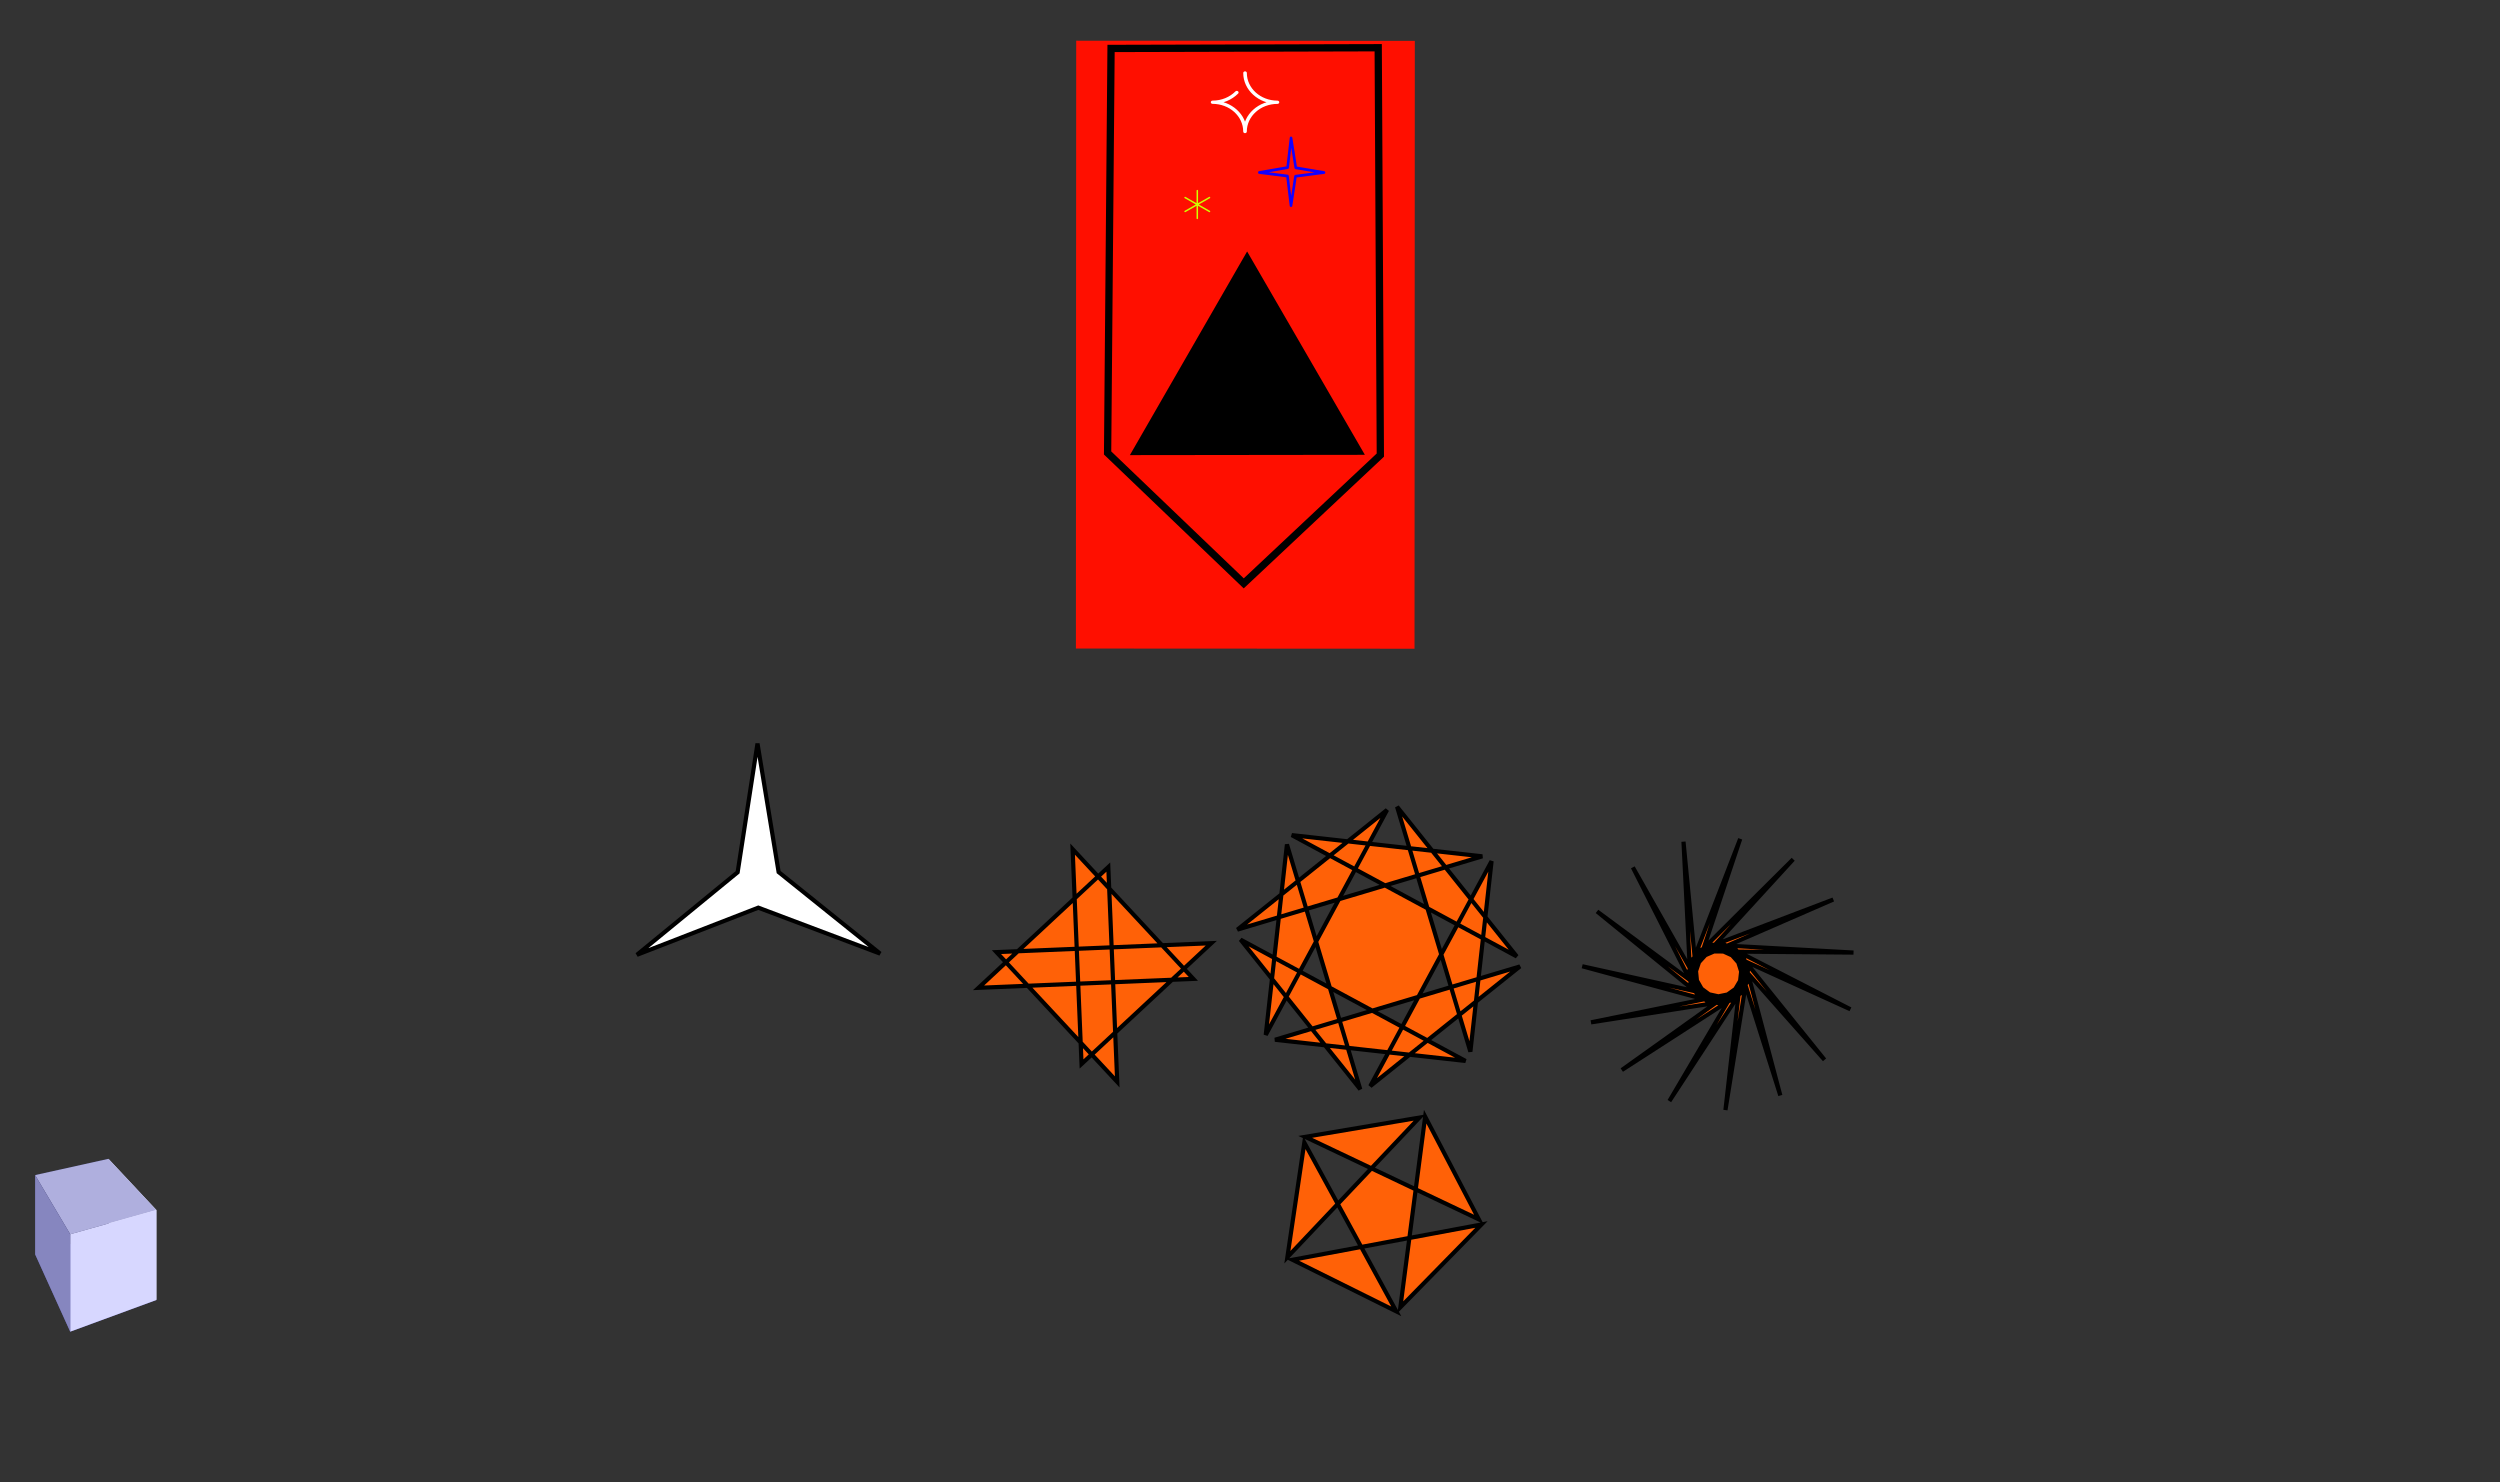 <?xml version="1.0" encoding="UTF-8" standalone="no"?>
<!-- Created with Inkscape (http://www.inkscape.org/) -->

<svg
   width="399.665mm"
   height="236.959mm"
   viewBox="0 0 399.665 236.959"
   version="1.1"
   id="svg1"
   xml:space="preserve"
   sodipodi:docname="logoV1.svg"
   inkscape:version="1.3 (0e150ed6c4, 2023-07-21)"
   xmlns:inkscape="http://www.inkscape.org/namespaces/inkscape"
   xmlns:sodipodi="http://sodipodi.sourceforge.net/DTD/sodipodi-0.dtd"
   xmlns="http://www.w3.org/2000/svg"
   xmlns:svg="http://www.w3.org/2000/svg"><rect x="0" y="0" width="399.665" height="236.959" fill="#333333" stroke="none"/><sodipodi:namedview
     id="namedview1"
     pagecolor="#505050"
     bordercolor="#eeeeee"
     borderopacity="1"
     inkscape:showpageshadow="0"
     inkscape:pageopacity="0"
     inkscape:pagecheckerboard="0"
     inkscape:deskcolor="#505050"
     inkscape:document-units="mm"
     showguides="false"
     inkscape:zoom="0.8997615"
     inkscape:cx="756.31153"
     inkscape:cy="448.45217"
     inkscape:window-width="1920"
     inkscape:window-height="1011"
     inkscape:window-x="0"
     inkscape:window-y="0"
     inkscape:window-maximized="1"
     inkscape:current-layer="layer2" /><defs
     id="defs1"><inkscape:perspective
       sodipodi:type="inkscape:persp3d"
       inkscape:vp_x="-18.784195 : 90.237162 : 1"
       inkscape:vp_y="0 : 999.99995 : 0"
       inkscape:vp_z="191.21583 : 90.237162 : 1"
       inkscape:persp3d-origin="86.215814 : 40.737167 : 1"
       id="perspective4" /><inkscape:path-effect
       effect="fillet_chamfer"
       id="path-effect57"
       is_visible="true"
       lpeversion="1"
       nodesatellites_param="F,0,0,1,0,0,0,1 @ F,0,0,1,0,0,0,1 @ F,0,0,1,0,0,0,1 @ F,0,0,1,0,0,0,1 @ F,0,0,1,0,0,0,1"
       radius="0"
       unit="px"
       method="auto"
       mode="F"
       chamfer_steps="1"
       flexible="false"
       use_knot_distance="true"
       apply_no_radius="true"
       apply_with_radius="true"
       only_selected="false"
       hide_knots="false" /><inkscape:path-effect
       effect="fillet_chamfer"
       id="path-effect56"
       is_visible="true"
       lpeversion="1"
       nodesatellites_param="F,0,0,1,0,0,0,1 @ F,0,0,1,0,0,0,1 @ F,0,0,1,0,0,0,1 @ F,0,0,1,0,0,0,1 @ F,0,0,1,0,0,0,1"
       radius="0"
       unit="px"
       method="auto"
       mode="F"
       chamfer_steps="1"
       flexible="false"
       use_knot_distance="true"
       apply_no_radius="true"
       apply_with_radius="true"
       only_selected="false"
       hide_knots="false" /><inkscape:path-effect
       effect="spiro"
       id="path-effect55"
       is_visible="true"
       lpeversion="1" /><inkscape:path-effect
       effect="spiro"
       id="path-effect54"
       is_visible="true"
       lpeversion="1" /><inkscape:path-effect
       effect="spiro"
       id="path-effect53"
       is_visible="true"
       lpeversion="1" /><inkscape:path-effect
       effect="spiro"
       id="path-effect31"
       is_visible="true"
       lpeversion="1" /><inkscape:path-effect
       effect="spiro"
       id="path-effect30"
       is_visible="true"
       lpeversion="1" /><inkscape:path-effect
       effect="spiro"
       id="path-effect29"
       is_visible="true"
       lpeversion="1" /><inkscape:path-effect
       effect="spiro"
       id="path-effect28"
       is_visible="true"
       lpeversion="1" /><inkscape:path-effect
       effect="spiro"
       id="path-effect27"
       is_visible="true"
       lpeversion="1" /><inkscape:path-effect
       effect="spiro"
       id="path-effect26"
       is_visible="true"
       lpeversion="1" /><inkscape:path-effect
       effect="spiro"
       id="path-effect25"
       is_visible="true"
       lpeversion="1" /></defs><g
     inkscape:label="Layer 1"
     inkscape:groupmode="layer"
     id="layer1"
     transform="translate(94.53,-1.483)"><path
       style="fill:#ad07bb;fill-opacity:0;stroke-width:0.265"
       d="m 119.751,69.949 c -16.516,22.367 3.197,17.019 16.516,18.35 13.319,1.331 35.673,31.044 -5.153,16.473 C 90.288,90.202 82.995,75.772 123.266,77.721 163.537,79.671 229.441,40.974 162.269,62.985 95.097,84.996 61.987,84.829 102.152,86.279 c 40.166,1.45 -18.472,19.231 -3.858,15.546 14.613,-3.685 34.907,0.142 28.354,1.307 C 120.095,104.297 67.457,33.2 57.626,59.347 47.796,85.494 54.72,52.882 67.14,70.33 79.559,87.777 76.785,66.241 66.955,76.843 57.124,87.444 44.838,97.973 61.3,95.121 77.761,92.269 91.555,83.71 77.365,84.781"
       id="path18" /></g><g
     inkscape:groupmode="layer"
     id="layer2"
     inkscape:label="Layer 2"
     transform="translate(94.53,-1.483)"><rect
       style="fill:#ff0f00;fill-opacity:1;fill-rule:evenodd;stroke-width:0.34"
       id="rect23"
       width="54.133"
       height="97.172"
       x="77.522"
       y="7.948"
       transform="matrix(1,5.369269e-4,-4.9317275e-4,1,0,0)" /><g
       style="fill:none;stroke:#ffffff;stroke-width:1;stroke-dasharray:none;stroke-opacity:1"
       id="g19-1"
       transform="matrix(0.576,2.962275e-4,-2.6766573e-4,0.52,97.599,11.586)"><path
         d="m 12,3 c 0,4.971 4.029,9 9,9 -4.971,0 -9,4.029 -9,9 0,-4.971 -4.029,-9 -9,-9 2.666,0 5.06,-1.159 6.708,-3"
         stroke="#000000"
         stroke-width="1.5"
         stroke-linecap="round"
         stroke-linejoin="round"
         id="path1-5-8"
         style="fill:none;stroke:#ffffff;stroke-width:1;stroke-dasharray:none;stroke-opacity:1" /></g><g
       style="fill:#1200ff;fill-opacity:1"
       id="g21-2"
       transform="matrix(0.021,1.0997405e-5,-1.1149021e-5,0.022,106.592,23.312)"><g
         id="g2-9-3"
         style="fill:#1200ff;fill-opacity:1">&#10;	<g
   id="g1-1-7"
   style="fill:#1200ff;fill-opacity:1">&#10;		<path
   d="M 503.548,251.296 295.798,218.051 260.881,8.575 c -0.823,-4.927 -5.25,-8.853 -10.132,-8.382 -4.99,0.113 -9.142,3.877 -9.735,8.838 L 216.092,216.688 8.385,251.306 c -4.927,0.819 -8.5,5.137 -8.383,10.132 0.113,4.99 3.878,9.142 8.838,9.735 l 206.24,24.755 25.936,207.294 c 0.618,4.961 4.794,8.622 9.789,8.622 0.059,0 0.118,0 0.172,0 4.926,0 9.132,-3.407 9.912,-8.279 l 33.025,-206.316 209.289,-26.124 c 4.961,-0.618 8.706,-4.772 8.794,-9.768 0.085,-4.995 -3.518,-9.272 -8.449,-10.061 z m -219.599,27.049 c -4.431,0.554 -7.961,3.966 -8.667,8.373 l -23.083,144.26 -18.167,-145.329 c -0.568,-4.574 -4.186,-8.172 -8.765,-8.721 L 80.812,259.59 226.817,235.257 c 4.397,-0.73 7.784,-4.279 8.314,-8.706 L 252.597,81.002 277.18,228.478 c 0.711,4.255 4.059,7.578 8.314,8.26 l 145.299,23.25 z"
   id="path1-27-5"
   style="fill:#1200ff;fill-opacity:1" />&#10;	</g>&#10;</g></g><g
       style="fill:#ceff00;fill-opacity:1"
       id="g20-9"
       transform="matrix(0.161,8.305746e-5,-8.1748794e-5,0.159,94.302,31.63)"><path
         d="M 28.5,22.35 17.501,16 28.5,9.649 c 0.231,-0.131 0.385,-0.375 0.385,-0.655 0,-0.414 -0.336,-0.75 -0.75,-0.75 -0.142,0 -0.275,0.04 -0.388,0.108 L 27.75,8.35 16.75,14.7 V 1.999 c 0,-0.414 -0.336,-0.75 -0.75,-0.75 -0.414,0 -0.75,0.336 -0.75,0.75 v 0 12.7 L 4.251,8.349 C 4.141,8.282 4.008,8.243 3.866,8.243 c -0.414,0 -0.75,0.336 -0.75,0.75 0,0.28 0.154,0.524 0.381,0.653 L 3.501,9.648 14.5,15.999 3.501,22.349 c -0.226,0.132 -0.375,0.374 -0.375,0.65 0,0.415 0.336,0.751 0.751,0.751 0,0 0,0 0.001,0 v 0 C 4.016,23.749 4.144,23.713 4.256,23.648 L 4.252,23.65 15.251,17.299 v 12.7 c 0,0.414 0.336,0.75 0.75,0.75 0.414,0 0.75,-0.336 0.75,-0.75 v 0 -12.701 l 11,6.351 c 0.107,0.063 0.237,0.1 0.374,0.1 0.277,0 0.518,-0.149 0.649,-0.371 l 0.002,-0.004 c 0.063,-0.108 0.1,-0.237 0.1,-0.375 0,-0.277 -0.15,-0.518 -0.372,-0.648 L 28.5,22.349 Z"
         id="path1-2-7"
         style="fill:#ceff00;fill-opacity:1" /></g><path
       id="path56"
       inkscape:transform-center-x="0.50483409"
       inkscape:transform-center-y="1.0193559"
       d="M 104.302,94.744 82.537,73.896 83.09,9.229 125.799,9.114 126.14,74.237 Z"
       style="fill:none;fill-rule:evenodd;stroke:#000000;stroke-width:1.165;stroke-dasharray:none;stroke-opacity:1;paint-order:fill markers stroke"
       sodipodi:nodetypes="cccccc" /><path
       sodipodi:type="star"
       style="fill:#000000;fill-opacity:1;fill-rule:evenodd;stroke-width:0.265"
       id="path24"
       inkscape:flatsided="true"
       sodipodi:sides="3"
       sodipodi:cx="32.779583"
       sodipodi:cy="117.32625"
       sodipodi:r1="21.688017"
       sodipodi:r2="10.844008"
       sodipodi:arg1="2.5876025"
       sodipodi:arg2="3.6348001"
       inkscape:rounded="0"
       inkscape:randomized="0"
       d="M 14.335,128.736 32.121,95.648 51.883,127.595 Z"
       inkscape:transform-center-x="-0.013436989"
       inkscape:transform-center-y="-5.4103683"
       transform="rotate(1.67,1919.776,2563.485)" /><path
       style="fill:#ffffff;fill-opacity:1;stroke:#ffdc00;stroke-width:0.547;stroke-dasharray:none;stroke-opacity:1"
       d="M 22.825,188.455 Z"
       id="path29"
       inkscape:path-effect="#path-effect30"
       inkscape:original-d="m 22.825213,188.45532 c -0.396674,-0.0398 -0.793348,-0.0796 0,0 z" /><path
       sodipodi:type="star"
       style="fill:#ffffff;stroke:#000000;stroke-width:0.669"
       id="path1"
       inkscape:flatsided="false"
       sodipodi:sides="3"
       sodipodi:cx="83.304962"
       sodipodi:cy="143.38152"
       sodipodi:r1="22.452911"
       sodipodi:r2="3.7833169"
       sodipodi:arg1="0.51867655"
       sodipodi:arg2="1.5658741"
       inkscape:rounded="0"
       inkscape:randomized="0"
       d="m 102.805,154.512 -19.481,-7.347 -19.408,7.539 16.104,-13.198 3.175,-20.577 3.378,20.545 z"
       inkscape:transform-center-x="-0.055257903"
       inkscape:transform-center-y="-5.5653058"
       transform="translate(-56.627,-0.577)" /><path
       sodipodi:type="star"
       style="fill:#ff6107;fill-opacity:1;stroke:#000000;stroke-width:0.669"
       id="path2"
       inkscape:flatsided="false"
       sodipodi:sides="8"
       sodipodi:cx="125.87006"
       sodipodi:cy="153.04184"
       sodipodi:r1="22.776632"
       sodipodi:r2="22.121529"
       sodipodi:arg1="0.91495926"
       sodipodi:arg2="-3.0807457"
       inkscape:rounded="0"
       inkscape:randomized="0"
       d="m 139.76,171.093 -35.97,-19.397 19.138,23.931 -11.719,-39.15 -3.389,30.454 19.397,-35.97 -23.931,19.138 39.15,-11.719 -30.454,-3.389 35.97,19.397 -19.138,-23.931 11.719,39.15 3.389,-30.454 -19.397,35.97 23.931,-19.138 -39.15,11.719 z"
       inkscape:transform-center-x="1.5857645e-06"
       inkscape:transform-center-y="-1.9280862e-06" /><path
       sodipodi:type="star"
       style="fill:#ff6107;fill-opacity:1;stroke:#000000;stroke-width:0.669"
       id="path3"
       inkscape:flatsided="false"
       sodipodi:sides="4"
       sodipodi:cx="97.122307"
       sodipodi:cy="190.01062"
       sodipodi:r1="18.945637"
       sodipodi:r2="15.885563"
       sodipodi:arg1="-0.017583534"
       sodipodi:arg2="-2.8346711"
       inkscape:rounded="0"
       inkscape:randomized="0"
       d="m 116.065,189.678 -34.086,-4.466 15.476,23.742 4.466,-34.086 -23.742,15.476 34.086,4.466 -15.476,-23.742 -4.466,34.086 z"
       inkscape:transform-center-x="-2.6977093e-06"
       inkscape:transform-center-y="-1.5316391e-06"
       transform="rotate(80.155,109.125,163.052)" /><path
       sodipodi:type="star"
       style="fill:#ff6107;fill-opacity:1;stroke:#000000;stroke-width:0.669"
       id="path4"
       inkscape:flatsided="false"
       sodipodi:sides="15"
       sodipodi:cx="149.97488"
       sodipodi:cy="217.79234"
       sodipodi:r1="21.829288"
       sodipodi:r2="4.9355474"
       sodipodi:arg1="0.68267135"
       sodipodi:arg2="-1.0736523"
       inkscape:rounded="0"
       inkscape:randomized="0"
       d="m 166.912,231.564 -14.583,-18.109 7.518,23.808 -5.957,-22.475 -2.816,24.807 3.7,-22.955 -12.662,21.517 12.717,-19.466 -20.32,14.507 19.535,-12.61 -24.463,4.988 22.975,-3.575 -24.377,-5.393 22.443,6.079 -20.076,-14.842 18.03,14.682 -12.303,-21.725 10.499,20.746 -2.403,-24.851 1.154,23.223 7.912,-23.68 -8.392,21.684 16.859,-18.414 -16.486,16.396 22.892,-9.965 -21.73,8.273 24.966,0.207 -23.216,-1.28 22.723,10.344 -20.688,-10.612 z"
       inkscape:transform-center-x="0.11487968"
       inkscape:transform-center-y="0.12395749"
       transform="translate(30.235,-60.654)" /><g
       sodipodi:type="inkscape:box3d"
       id="g4"
       style="fill:#ff6107;fill-opacity:1;stroke:#000000;stroke-width:2.529"
       inkscape:perspectiveID="#perspective4"
       inkscape:corner0="3.3034744 : -0.18202502 : 0 : 1"
       inkscape:corner7="2.4990853 : -0.12752298 : 0.29001128 : 1"><path
         sodipodi:type="inkscape:box3dside"
         id="path10"
         style="fill:#e9e9ff;fill-rule:evenodd;stroke:none;stroke-linejoin:round"
         inkscape:box3dsidetype="11"
         d="m -77.197,198.608 7.667,10.7 v -14.384 l -7.667,-8.181 z"
         points="-69.53,209.308 -69.53,194.924 -77.197,186.743 -77.197,198.608 " /><path
         sodipodi:type="inkscape:box3dside"
         id="path5"
         style="fill:#353564;fill-rule:evenodd;stroke:none;stroke-linejoin:round"
         inkscape:box3dsidetype="6"
         d="m -88.915,202.004 v -12.665 l 11.718,-2.597 v 11.865 z"
         points="-88.915,189.34 -77.197,186.743 -77.197,198.608 -88.915,202.004 " /><path
         sodipodi:type="inkscape:box3dside"
         id="path6"
         style="fill:#4d4d9f;fill-rule:evenodd;stroke:none;stroke-linejoin:round"
         inkscape:box3dsidetype="5"
         d="m -88.915,202.004 5.609,12.368 13.776,-5.064 -7.667,-10.7 z"
         points="-83.306,214.372 -69.53,209.308 -77.197,198.608 -88.915,202.004 " /><path
         sodipodi:type="inkscape:box3dside"
         id="path9"
         style="fill:#afafde;fill-rule:evenodd;stroke:none;stroke-linejoin:round"
         inkscape:box3dsidetype="13"
         d="m -88.915,189.34 5.609,9.456 13.776,-3.872 -7.667,-8.181 z"
         points="-83.306,198.796 -69.53,194.924 -77.197,186.743 -88.915,189.34 " /><path
         sodipodi:type="inkscape:box3dside"
         id="path8"
         style="fill:#d7d7ff;fill-rule:evenodd;stroke:none;stroke-linejoin:round"
         inkscape:box3dsidetype="14"
         d="m -83.306,214.372 v -15.576 l 13.776,-3.872 v 14.384 z"
         points="-83.306,198.796 -69.53,194.924 -69.53,209.308 -83.306,214.372 " /><path
         sodipodi:type="inkscape:box3dside"
         id="path7"
         style="fill:#8686bf;fill-rule:evenodd;stroke:none;stroke-linejoin:round"
         inkscape:box3dsidetype="3"
         d="m -88.915,202.004 5.609,12.368 v -15.576 l -5.609,-9.456 z"
         points="-83.306,214.372 -83.306,198.796 -88.915,189.34 -88.915,202.004 " /></g><path
       sodipodi:type="star"
       style="fill:#ff6107;fill-opacity:1;stroke:#000000;stroke-width:0.669"
       id="path16"
       inkscape:flatsided="false"
       sodipodi:sides="5"
       sodipodi:cx="33.683582"
       sodipodi:cy="239.38503"
       sodipodi:r1="16.54204"
       sodipodi:r2="16.023151"
       sodipodi:arg1="1.4039239"
       sodipodi:arg2="-2.4128387"
       inkscape:rounded="0"
       inkscape:randomized="0"
       d="m 36.431,255.697 -14.701,-26.983 -2.711,18.324 21.119,-22.32 -18.265,3.084 27.753,13.188 -8.577,-16.418 -3.967,30.471 12.964,-13.231 -30.205,5.643 z"
       inkscape:transform-center-y="-3.0158744e-06"
       transform="translate(92.258,-44.573)" /></g></svg>
